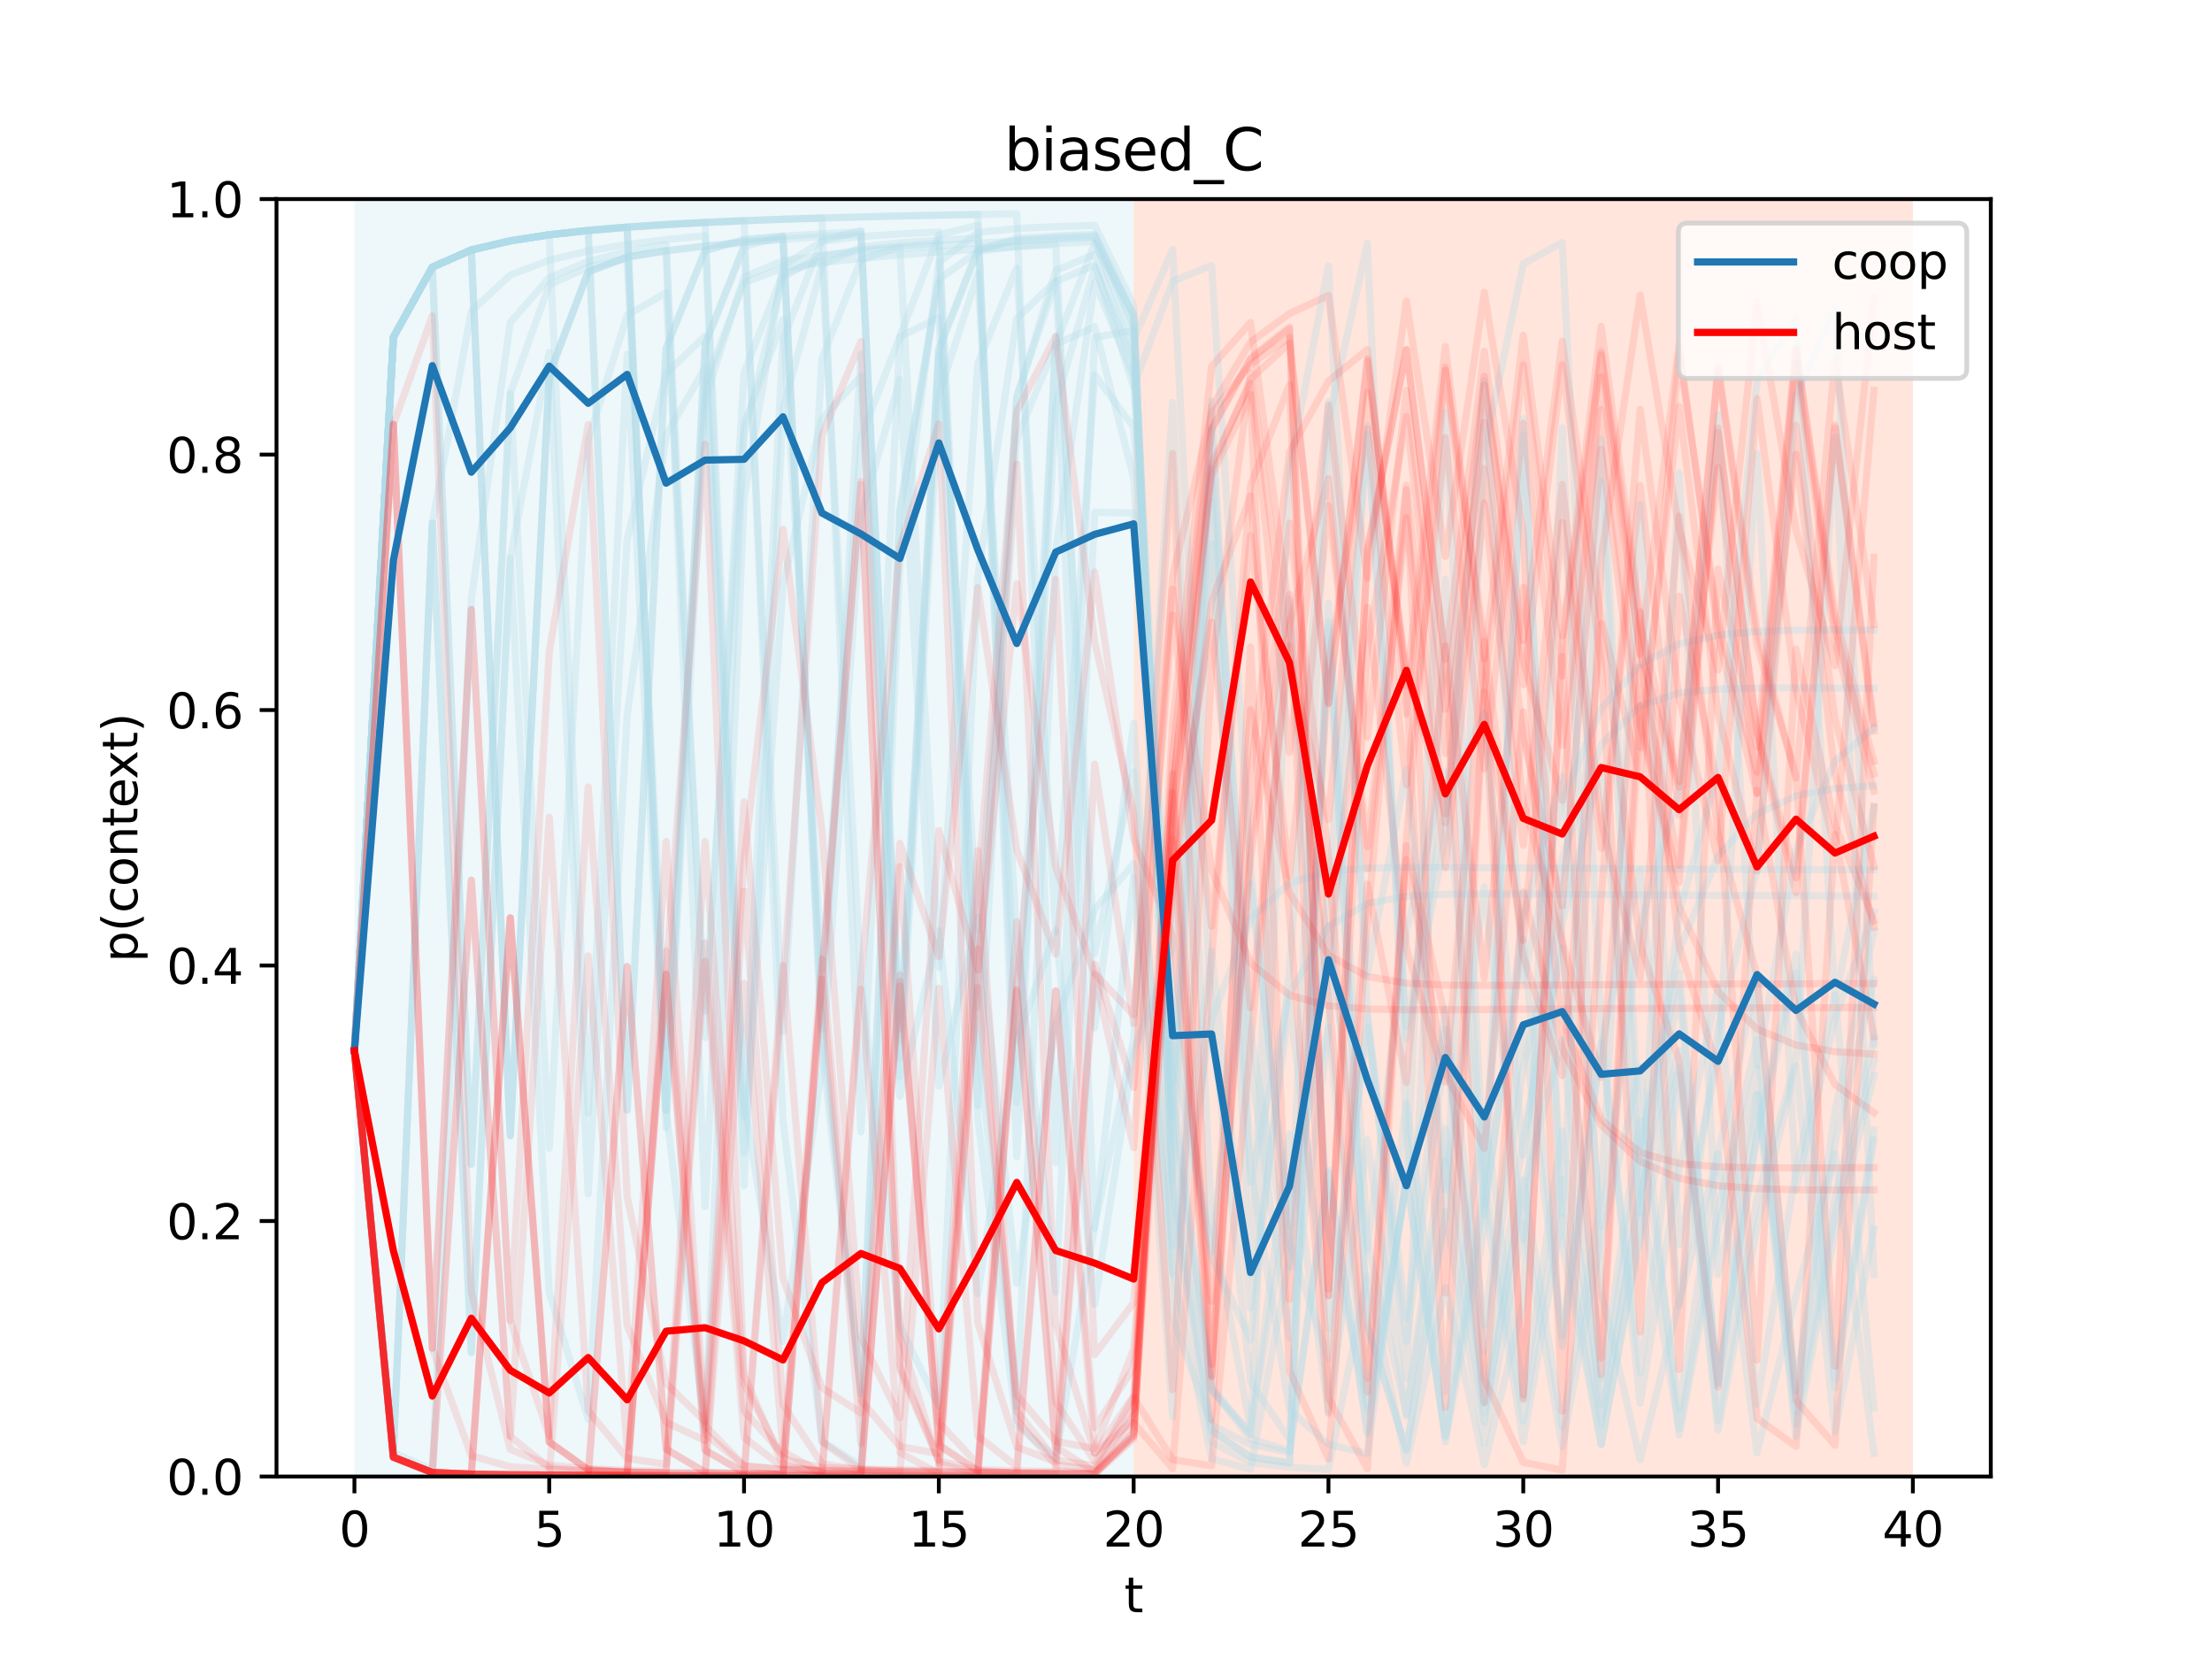 <?xml version="1.0" encoding="utf-8" standalone="no"?>
<!DOCTYPE svg PUBLIC "-//W3C//DTD SVG 1.1//EN"
  "http://www.w3.org/Graphics/SVG/1.1/DTD/svg11.dtd">
<svg xmlns:xlink="http://www.w3.org/1999/xlink" width="460.8pt" height="345.6pt" viewBox="0 0 460.8 345.6" xmlns="http://www.w3.org/2000/svg" version="1.1">
 <defs>
  <style type="text/css">*{stroke-linejoin: round; stroke-linecap: butt}</style>
 </defs>
 <g id="figure_1">
  <g id="patch_1">
   <path d="M 0 345.6 
L 460.8 345.6 
L 460.8 0 
L 0 0 
z
" style="fill: #ffffff"/>
  </g>
  <g id="axes_1">
   <g id="patch_2">
    <path d="M 57.6 307.584 
L 414.72 307.584 
L 414.72 41.472 
L 57.6 41.472 
z
" style="fill: #ffffff"/>
   </g>
   <g id="patch_3">
    <path d="M 73.833 307.584 
L 73.833 41.472 
L 236.16 41.472 
L 236.16 307.584 
z
" clip-path="url(#pb398715527)" style="fill: #add8e6; opacity: 0.2"/>
   </g>
   <g id="patch_4">
    <path d="M 236.16 307.584 
L 236.16 41.472 
L 398.487 41.472 
L 398.487 307.584 
z
" clip-path="url(#pb398715527)" style="fill: #ff7f50; opacity: 0.2"/>
   </g>
   <g id="matplotlib.axis_1">
    <g id="xtick_1">
     <g id="line2d_1">
      <defs>
       <path id="m9d83a5212a" d="M 0 0 
L 0 3.5 
" style="stroke: #000000; stroke-width: 0.8"/>
      </defs>
      <g>
       <use xlink:href="#m9d83a5212a" x="73.833" y="307.584" style="stroke: #000000; stroke-width: 0.8"/>
      </g>
     </g>
     <g id="text_1">
      <!-- 0 -->
      <g transform="translate(70.651 322.182) scale(0.1 -0.1)">
       <defs>
        <path id="DejaVuSans-30" d="M 2034 4250 
Q 1547 4250 1301 3770 
Q 1056 3291 1056 2328 
Q 1056 1369 1301 889 
Q 1547 409 2034 409 
Q 2525 409 2770 889 
Q 3016 1369 3016 2328 
Q 3016 3291 2770 3770 
Q 2525 4250 2034 4250 
z
M 2034 4750 
Q 2819 4750 3233 4129 
Q 3647 3509 3647 2328 
Q 3647 1150 3233 529 
Q 2819 -91 2034 -91 
Q 1250 -91 836 529 
Q 422 1150 422 2328 
Q 422 3509 836 4129 
Q 1250 4750 2034 4750 
z
" transform="scale(0.016)"/>
       </defs>
       <use xlink:href="#DejaVuSans-30"/>
      </g>
     </g>
    </g>
    <g id="xtick_2">
     <g id="line2d_2">
      <g>
       <use xlink:href="#m9d83a5212a" x="114.415" y="307.584" style="stroke: #000000; stroke-width: 0.8"/>
      </g>
     </g>
     <g id="text_2">
      <!-- 5 -->
      <g transform="translate(111.233 322.182) scale(0.1 -0.1)">
       <defs>
        <path id="DejaVuSans-35" d="M 691 4666 
L 3169 4666 
L 3169 4134 
L 1269 4134 
L 1269 2991 
Q 1406 3038 1543 3061 
Q 1681 3084 1819 3084 
Q 2600 3084 3056 2656 
Q 3513 2228 3513 1497 
Q 3513 744 3044 326 
Q 2575 -91 1722 -91 
Q 1428 -91 1123 -41 
Q 819 9 494 109 
L 494 744 
Q 775 591 1075 516 
Q 1375 441 1709 441 
Q 2250 441 2565 725 
Q 2881 1009 2881 1497 
Q 2881 1984 2565 2268 
Q 2250 2553 1709 2553 
Q 1456 2553 1204 2497 
Q 953 2441 691 2322 
L 691 4666 
z
" transform="scale(0.016)"/>
       </defs>
       <use xlink:href="#DejaVuSans-35"/>
      </g>
     </g>
    </g>
    <g id="xtick_3">
     <g id="line2d_3">
      <g>
       <use xlink:href="#m9d83a5212a" x="154.996" y="307.584" style="stroke: #000000; stroke-width: 0.8"/>
      </g>
     </g>
     <g id="text_3">
      <!-- 10 -->
      <g transform="translate(148.634 322.182) scale(0.1 -0.1)">
       <defs>
        <path id="DejaVuSans-31" d="M 794 531 
L 1825 531 
L 1825 4091 
L 703 3866 
L 703 4441 
L 1819 4666 
L 2450 4666 
L 2450 531 
L 3481 531 
L 3481 0 
L 794 0 
L 794 531 
z
" transform="scale(0.016)"/>
       </defs>
       <use xlink:href="#DejaVuSans-31"/>
       <use xlink:href="#DejaVuSans-30" x="63.623"/>
      </g>
     </g>
    </g>
    <g id="xtick_4">
     <g id="line2d_4">
      <g>
       <use xlink:href="#m9d83a5212a" x="195.578" y="307.584" style="stroke: #000000; stroke-width: 0.8"/>
      </g>
     </g>
     <g id="text_4">
      <!-- 15 -->
      <g transform="translate(189.216 322.182) scale(0.1 -0.1)">
       <use xlink:href="#DejaVuSans-31"/>
       <use xlink:href="#DejaVuSans-35" x="63.623"/>
      </g>
     </g>
    </g>
    <g id="xtick_5">
     <g id="line2d_5">
      <g>
       <use xlink:href="#m9d83a5212a" x="236.16" y="307.584" style="stroke: #000000; stroke-width: 0.8"/>
      </g>
     </g>
     <g id="text_5">
      <!-- 20 -->
      <g transform="translate(229.798 322.182) scale(0.1 -0.1)">
       <defs>
        <path id="DejaVuSans-32" d="M 1228 531 
L 3431 531 
L 3431 0 
L 469 0 
L 469 531 
Q 828 903 1448 1529 
Q 2069 2156 2228 2338 
Q 2531 2678 2651 2914 
Q 2772 3150 2772 3378 
Q 2772 3750 2511 3984 
Q 2250 4219 1831 4219 
Q 1534 4219 1204 4116 
Q 875 4013 500 3803 
L 500 4441 
Q 881 4594 1212 4672 
Q 1544 4750 1819 4750 
Q 2544 4750 2975 4387 
Q 3406 4025 3406 3419 
Q 3406 3131 3298 2873 
Q 3191 2616 2906 2266 
Q 2828 2175 2409 1742 
Q 1991 1309 1228 531 
z
" transform="scale(0.016)"/>
       </defs>
       <use xlink:href="#DejaVuSans-32"/>
       <use xlink:href="#DejaVuSans-30" x="63.623"/>
      </g>
     </g>
    </g>
    <g id="xtick_6">
     <g id="line2d_6">
      <g>
       <use xlink:href="#m9d83a5212a" x="276.742" y="307.584" style="stroke: #000000; stroke-width: 0.8"/>
      </g>
     </g>
     <g id="text_6">
      <!-- 25 -->
      <g transform="translate(270.379 322.182) scale(0.1 -0.1)">
       <use xlink:href="#DejaVuSans-32"/>
       <use xlink:href="#DejaVuSans-35" x="63.623"/>
      </g>
     </g>
    </g>
    <g id="xtick_7">
     <g id="line2d_7">
      <g>
       <use xlink:href="#m9d83a5212a" x="317.324" y="307.584" style="stroke: #000000; stroke-width: 0.8"/>
      </g>
     </g>
     <g id="text_7">
      <!-- 30 -->
      <g transform="translate(310.961 322.182) scale(0.1 -0.1)">
       <defs>
        <path id="DejaVuSans-33" d="M 2597 2516 
Q 3050 2419 3304 2112 
Q 3559 1806 3559 1356 
Q 3559 666 3084 287 
Q 2609 -91 1734 -91 
Q 1441 -91 1130 -33 
Q 819 25 488 141 
L 488 750 
Q 750 597 1062 519 
Q 1375 441 1716 441 
Q 2309 441 2620 675 
Q 2931 909 2931 1356 
Q 2931 1769 2642 2001 
Q 2353 2234 1838 2234 
L 1294 2234 
L 1294 2753 
L 1863 2753 
Q 2328 2753 2575 2939 
Q 2822 3125 2822 3475 
Q 2822 3834 2567 4026 
Q 2313 4219 1838 4219 
Q 1578 4219 1281 4162 
Q 984 4106 628 3988 
L 628 4550 
Q 988 4650 1302 4700 
Q 1616 4750 1894 4750 
Q 2613 4750 3031 4423 
Q 3450 4097 3450 3541 
Q 3450 3153 3228 2886 
Q 3006 2619 2597 2516 
z
" transform="scale(0.016)"/>
       </defs>
       <use xlink:href="#DejaVuSans-33"/>
       <use xlink:href="#DejaVuSans-30" x="63.623"/>
      </g>
     </g>
    </g>
    <g id="xtick_8">
     <g id="line2d_8">
      <g>
       <use xlink:href="#m9d83a5212a" x="357.905" y="307.584" style="stroke: #000000; stroke-width: 0.8"/>
      </g>
     </g>
     <g id="text_8">
      <!-- 35 -->
      <g transform="translate(351.543 322.182) scale(0.1 -0.1)">
       <use xlink:href="#DejaVuSans-33"/>
       <use xlink:href="#DejaVuSans-35" x="63.623"/>
      </g>
     </g>
    </g>
    <g id="xtick_9">
     <g id="line2d_9">
      <g>
       <use xlink:href="#m9d83a5212a" x="398.487" y="307.584" style="stroke: #000000; stroke-width: 0.8"/>
      </g>
     </g>
     <g id="text_9">
      <!-- 40 -->
      <g transform="translate(392.125 322.182) scale(0.1 -0.1)">
       <defs>
        <path id="DejaVuSans-34" d="M 2419 4116 
L 825 1625 
L 2419 1625 
L 2419 4116 
z
M 2253 4666 
L 3047 4666 
L 3047 1625 
L 3713 1625 
L 3713 1100 
L 3047 1100 
L 3047 0 
L 2419 0 
L 2419 1100 
L 313 1100 
L 313 1709 
L 2253 4666 
z
" transform="scale(0.016)"/>
       </defs>
       <use xlink:href="#DejaVuSans-34"/>
       <use xlink:href="#DejaVuSans-30" x="63.623"/>
      </g>
     </g>
    </g>
    <g id="text_10">
     <!-- t -->
     <g transform="translate(234.2 335.861) scale(0.1 -0.1)">
      <defs>
       <path id="DejaVuSans-74" d="M 1172 4494 
L 1172 3500 
L 2356 3500 
L 2356 3053 
L 1172 3053 
L 1172 1153 
Q 1172 725 1289 603 
Q 1406 481 1766 481 
L 2356 481 
L 2356 0 
L 1766 0 
Q 1100 0 847 248 
Q 594 497 594 1153 
L 594 3053 
L 172 3053 
L 172 3500 
L 594 3500 
L 594 4494 
L 1172 4494 
z
" transform="scale(0.016)"/>
      </defs>
      <use xlink:href="#DejaVuSans-74"/>
     </g>
    </g>
   </g>
   <g id="matplotlib.axis_2">
    <g id="ytick_1">
     <g id="line2d_10">
      <defs>
       <path id="mfac5562d29" d="M 0 0 
L -3.5 0 
" style="stroke: #000000; stroke-width: 0.8"/>
      </defs>
      <g>
       <use xlink:href="#mfac5562d29" x="57.6" y="307.584" style="stroke: #000000; stroke-width: 0.8"/>
      </g>
     </g>
     <g id="text_11">
      <!-- 0.0 -->
      <g transform="translate(34.697 311.383) scale(0.1 -0.1)">
       <defs>
        <path id="DejaVuSans-2e" d="M 684 794 
L 1344 794 
L 1344 0 
L 684 0 
L 684 794 
z
" transform="scale(0.016)"/>
       </defs>
       <use xlink:href="#DejaVuSans-30"/>
       <use xlink:href="#DejaVuSans-2e" x="63.623"/>
       <use xlink:href="#DejaVuSans-30" x="95.41"/>
      </g>
     </g>
    </g>
    <g id="ytick_2">
     <g id="line2d_11">
      <g>
       <use xlink:href="#mfac5562d29" x="57.6" y="254.362" style="stroke: #000000; stroke-width: 0.8"/>
      </g>
     </g>
     <g id="text_12">
      <!-- 0.2 -->
      <g transform="translate(34.697 258.161) scale(0.1 -0.1)">
       <use xlink:href="#DejaVuSans-30"/>
       <use xlink:href="#DejaVuSans-2e" x="63.623"/>
       <use xlink:href="#DejaVuSans-32" x="95.41"/>
      </g>
     </g>
    </g>
    <g id="ytick_3">
     <g id="line2d_12">
      <g>
       <use xlink:href="#mfac5562d29" x="57.6" y="201.139" style="stroke: #000000; stroke-width: 0.8"/>
      </g>
     </g>
     <g id="text_13">
      <!-- 0.4 -->
      <g transform="translate(34.697 204.938) scale(0.1 -0.1)">
       <use xlink:href="#DejaVuSans-30"/>
       <use xlink:href="#DejaVuSans-2e" x="63.623"/>
       <use xlink:href="#DejaVuSans-34" x="95.41"/>
      </g>
     </g>
    </g>
    <g id="ytick_4">
     <g id="line2d_13">
      <g>
       <use xlink:href="#mfac5562d29" x="57.6" y="147.917" style="stroke: #000000; stroke-width: 0.8"/>
      </g>
     </g>
     <g id="text_14">
      <!-- 0.6 -->
      <g transform="translate(34.697 151.716) scale(0.1 -0.1)">
       <defs>
        <path id="DejaVuSans-36" d="M 2113 2584 
Q 1688 2584 1439 2293 
Q 1191 2003 1191 1497 
Q 1191 994 1439 701 
Q 1688 409 2113 409 
Q 2538 409 2786 701 
Q 3034 994 3034 1497 
Q 3034 2003 2786 2293 
Q 2538 2584 2113 2584 
z
M 3366 4563 
L 3366 3988 
Q 3128 4100 2886 4159 
Q 2644 4219 2406 4219 
Q 1781 4219 1451 3797 
Q 1122 3375 1075 2522 
Q 1259 2794 1537 2939 
Q 1816 3084 2150 3084 
Q 2853 3084 3261 2657 
Q 3669 2231 3669 1497 
Q 3669 778 3244 343 
Q 2819 -91 2113 -91 
Q 1303 -91 875 529 
Q 447 1150 447 2328 
Q 447 3434 972 4092 
Q 1497 4750 2381 4750 
Q 2619 4750 2861 4703 
Q 3103 4656 3366 4563 
z
" transform="scale(0.016)"/>
       </defs>
       <use xlink:href="#DejaVuSans-30"/>
       <use xlink:href="#DejaVuSans-2e" x="63.623"/>
       <use xlink:href="#DejaVuSans-36" x="95.41"/>
      </g>
     </g>
    </g>
    <g id="ytick_5">
     <g id="line2d_14">
      <g>
       <use xlink:href="#mfac5562d29" x="57.6" y="94.694" style="stroke: #000000; stroke-width: 0.8"/>
      </g>
     </g>
     <g id="text_15">
      <!-- 0.8 -->
      <g transform="translate(34.697 98.494) scale(0.1 -0.1)">
       <defs>
        <path id="DejaVuSans-38" d="M 2034 2216 
Q 1584 2216 1326 1975 
Q 1069 1734 1069 1313 
Q 1069 891 1326 650 
Q 1584 409 2034 409 
Q 2484 409 2743 651 
Q 3003 894 3003 1313 
Q 3003 1734 2745 1975 
Q 2488 2216 2034 2216 
z
M 1403 2484 
Q 997 2584 770 2862 
Q 544 3141 544 3541 
Q 544 4100 942 4425 
Q 1341 4750 2034 4750 
Q 2731 4750 3128 4425 
Q 3525 4100 3525 3541 
Q 3525 3141 3298 2862 
Q 3072 2584 2669 2484 
Q 3125 2378 3379 2068 
Q 3634 1759 3634 1313 
Q 3634 634 3220 271 
Q 2806 -91 2034 -91 
Q 1263 -91 848 271 
Q 434 634 434 1313 
Q 434 1759 690 2068 
Q 947 2378 1403 2484 
z
M 1172 3481 
Q 1172 3119 1398 2916 
Q 1625 2713 2034 2713 
Q 2441 2713 2670 2916 
Q 2900 3119 2900 3481 
Q 2900 3844 2670 4047 
Q 2441 4250 2034 4250 
Q 1625 4250 1398 4047 
Q 1172 3844 1172 3481 
z
" transform="scale(0.016)"/>
       </defs>
       <use xlink:href="#DejaVuSans-30"/>
       <use xlink:href="#DejaVuSans-2e" x="63.623"/>
       <use xlink:href="#DejaVuSans-38" x="95.41"/>
      </g>
     </g>
    </g>
    <g id="ytick_6">
     <g id="line2d_15">
      <g>
       <use xlink:href="#mfac5562d29" x="57.6" y="41.472" style="stroke: #000000; stroke-width: 0.8"/>
      </g>
     </g>
     <g id="text_16">
      <!-- 1.0 -->
      <g transform="translate(34.697 45.271) scale(0.1 -0.1)">
       <use xlink:href="#DejaVuSans-31"/>
       <use xlink:href="#DejaVuSans-2e" x="63.623"/>
       <use xlink:href="#DejaVuSans-30" x="95.41"/>
      </g>
     </g>
    </g>
    <g id="text_17">
     <!-- p(context) -->
     <g transform="translate(28.617 200.45) rotate(-90) scale(0.1 -0.1)">
      <defs>
       <path id="DejaVuSans-70" d="M 1159 525 
L 1159 -1331 
L 581 -1331 
L 581 3500 
L 1159 3500 
L 1159 2969 
Q 1341 3281 1617 3432 
Q 1894 3584 2278 3584 
Q 2916 3584 3314 3078 
Q 3713 2572 3713 1747 
Q 3713 922 3314 415 
Q 2916 -91 2278 -91 
Q 1894 -91 1617 61 
Q 1341 213 1159 525 
z
M 3116 1747 
Q 3116 2381 2855 2742 
Q 2594 3103 2138 3103 
Q 1681 3103 1420 2742 
Q 1159 2381 1159 1747 
Q 1159 1113 1420 752 
Q 1681 391 2138 391 
Q 2594 391 2855 752 
Q 3116 1113 3116 1747 
z
" transform="scale(0.016)"/>
       <path id="DejaVuSans-28" d="M 1984 4856 
Q 1566 4138 1362 3434 
Q 1159 2731 1159 2009 
Q 1159 1288 1364 580 
Q 1569 -128 1984 -844 
L 1484 -844 
Q 1016 -109 783 600 
Q 550 1309 550 2009 
Q 550 2706 781 3412 
Q 1013 4119 1484 4856 
L 1984 4856 
z
" transform="scale(0.016)"/>
       <path id="DejaVuSans-63" d="M 3122 3366 
L 3122 2828 
Q 2878 2963 2633 3030 
Q 2388 3097 2138 3097 
Q 1578 3097 1268 2742 
Q 959 2388 959 1747 
Q 959 1106 1268 751 
Q 1578 397 2138 397 
Q 2388 397 2633 464 
Q 2878 531 3122 666 
L 3122 134 
Q 2881 22 2623 -34 
Q 2366 -91 2075 -91 
Q 1284 -91 818 406 
Q 353 903 353 1747 
Q 353 2603 823 3093 
Q 1294 3584 2113 3584 
Q 2378 3584 2631 3529 
Q 2884 3475 3122 3366 
z
" transform="scale(0.016)"/>
       <path id="DejaVuSans-6f" d="M 1959 3097 
Q 1497 3097 1228 2736 
Q 959 2375 959 1747 
Q 959 1119 1226 758 
Q 1494 397 1959 397 
Q 2419 397 2687 759 
Q 2956 1122 2956 1747 
Q 2956 2369 2687 2733 
Q 2419 3097 1959 3097 
z
M 1959 3584 
Q 2709 3584 3137 3096 
Q 3566 2609 3566 1747 
Q 3566 888 3137 398 
Q 2709 -91 1959 -91 
Q 1206 -91 779 398 
Q 353 888 353 1747 
Q 353 2609 779 3096 
Q 1206 3584 1959 3584 
z
" transform="scale(0.016)"/>
       <path id="DejaVuSans-6e" d="M 3513 2113 
L 3513 0 
L 2938 0 
L 2938 2094 
Q 2938 2591 2744 2837 
Q 2550 3084 2163 3084 
Q 1697 3084 1428 2787 
Q 1159 2491 1159 1978 
L 1159 0 
L 581 0 
L 581 3500 
L 1159 3500 
L 1159 2956 
Q 1366 3272 1645 3428 
Q 1925 3584 2291 3584 
Q 2894 3584 3203 3211 
Q 3513 2838 3513 2113 
z
" transform="scale(0.016)"/>
       <path id="DejaVuSans-65" d="M 3597 1894 
L 3597 1613 
L 953 1613 
Q 991 1019 1311 708 
Q 1631 397 2203 397 
Q 2534 397 2845 478 
Q 3156 559 3463 722 
L 3463 178 
Q 3153 47 2828 -22 
Q 2503 -91 2169 -91 
Q 1331 -91 842 396 
Q 353 884 353 1716 
Q 353 2575 817 3079 
Q 1281 3584 2069 3584 
Q 2775 3584 3186 3129 
Q 3597 2675 3597 1894 
z
M 3022 2063 
Q 3016 2534 2758 2815 
Q 2500 3097 2075 3097 
Q 1594 3097 1305 2825 
Q 1016 2553 972 2059 
L 3022 2063 
z
" transform="scale(0.016)"/>
       <path id="DejaVuSans-78" d="M 3513 3500 
L 2247 1797 
L 3578 0 
L 2900 0 
L 1881 1375 
L 863 0 
L 184 0 
L 1544 1831 
L 300 3500 
L 978 3500 
L 1906 2253 
L 2834 3500 
L 3513 3500 
z
" transform="scale(0.016)"/>
       <path id="DejaVuSans-29" d="M 513 4856 
L 1013 4856 
Q 1481 4119 1714 3412 
Q 1947 2706 1947 2009 
Q 1947 1309 1714 600 
Q 1481 -109 1013 -844 
L 513 -844 
Q 928 -128 1133 580 
Q 1338 1288 1338 2009 
Q 1338 2731 1133 3434 
Q 928 4138 513 4856 
z
" transform="scale(0.016)"/>
      </defs>
      <use xlink:href="#DejaVuSans-70"/>
      <use xlink:href="#DejaVuSans-28" x="63.477"/>
      <use xlink:href="#DejaVuSans-63" x="102.49"/>
      <use xlink:href="#DejaVuSans-6f" x="157.471"/>
      <use xlink:href="#DejaVuSans-6e" x="218.652"/>
      <use xlink:href="#DejaVuSans-74" x="282.031"/>
      <use xlink:href="#DejaVuSans-65" x="321.24"/>
      <use xlink:href="#DejaVuSans-78" x="381.014"/>
      <use xlink:href="#DejaVuSans-74" x="440.193"/>
      <use xlink:href="#DejaVuSans-29" x="479.402"/>
     </g>
    </g>
   </g>
   <g id="line2d_16">
    <path d="M 73.833 218.88 
L 81.949 302.614 
L 90.065 108.935 
L 98.182 281.77 
L 106.298 116.324 
L 114.415 269.27 
L 122.531 295.631 
L 130.647 149.051 
L 138.764 90.616 
L 146.88 76.647 
L 154.996 240.129 
L 163.113 121.658 
L 171.229 87.229 
L 179.345 78.368 
L 187.462 228.366 
L 195.578 193.876 
L 203.695 269.515 
L 211.811 216.979 
L 219.927 193.751 
L 228.044 271.677 
L 236.16 219.021 
L 244.276 197.485 
L 252.393 113.263 
L 260.509 246.232 
L 268.625 207.035 
L 276.742 192.96 
L 284.858 188.212 
L 292.975 186.715 
L 301.091 186.302 
L 309.207 186.232 
L 317.324 186.263 
L 325.44 186.318 
L 333.556 186.375 
L 341.673 186.429 
L 349.789 186.477 
L 357.905 186.522 
L 366.022 186.561 
L 374.138 186.598 
L 382.255 186.63 
L 390.371 186.66 
" clip-path="url(#pb398715527)" style="fill: none; stroke: #add8e6; stroke-opacity: 0.3; stroke-width: 1.5; stroke-linecap: square"/>
   </g>
   <g id="line2d_17">
    <path d="M 73.833 218.88 
L 81.949 302.614 
L 90.065 108.935 
L 98.182 64.853 
L 106.298 57.289 
L 114.415 54.205 
L 122.531 52.285 
L 130.647 50.927 
L 138.764 49.909 
L 146.88 49.113 
L 154.996 246.941 
L 163.113 85.217 
L 171.229 55.17 
L 179.345 51.456 
L 187.462 50.571 
L 195.578 50.027 
L 203.695 49.572 
L 211.811 229.682 
L 219.927 84.391 
L 228.044 55.683 
L 236.16 75.104 
L 244.276 230.354 
L 252.393 288.94 
L 260.509 298.831 
L 268.625 236.27 
L 276.742 293.921 
L 284.858 237.417 
L 292.975 295.072 
L 301.091 241.874 
L 309.207 296.347 
L 317.324 245.822 
L 325.44 297.368 
L 333.556 249.147 
L 341.673 105.072 
L 349.789 259.339 
L 357.905 220.697 
L 366.022 94.508 
L 374.138 247.84 
L 382.255 212.213 
L 390.371 189.942 
" clip-path="url(#pb398715527)" style="fill: none; stroke: #add8e6; stroke-opacity: 0.3; stroke-width: 1.5; stroke-linecap: square"/>
   </g>
   <g id="line2d_18">
    <path d="M 73.833 218.88 
L 81.949 70.232 
L 90.065 55.651 
L 98.182 52.074 
L 106.298 50.171 
L 114.415 48.912 
L 122.531 48.006 
L 130.647 47.32 
L 138.764 231.316 
L 146.88 297.796 
L 154.996 103.871 
L 163.113 55.376 
L 171.229 50.232 
L 179.345 49.278 
L 187.462 48.746 
L 195.578 48.308 
L 203.695 216.639 
L 211.811 292.989 
L 219.927 114.695 
L 228.044 58.814 
L 236.16 78.345 
L 244.276 225.636 
L 252.393 89.425 
L 260.509 221.902 
L 268.625 278.694 
L 276.742 214.436 
L 284.858 88.673 
L 292.975 216.337 
L 301.091 174.414 
L 309.207 79.298 
L 317.324 204.326 
L 325.44 166.753 
L 333.556 147.626 
L 341.673 138.408 
L 349.789 134.156 
L 357.905 132.292 
L 366.022 131.535 
L 374.138 131.272 
L 382.255 131.219 
L 390.371 131.252 
" clip-path="url(#pb398715527)" style="fill: none; stroke: #add8e6; stroke-opacity: 0.3; stroke-width: 1.5; stroke-linecap: square"/>
   </g>
   <g id="line2d_19">
    <path d="M 73.833 218.88 
L 81.949 70.232 
L 90.065 55.651 
L 98.182 52.074 
L 106.298 50.171 
L 114.415 48.912 
L 122.531 48.006 
L 130.647 47.32 
L 138.764 46.78 
L 146.88 46.344 
L 154.996 232.562 
L 163.113 70.692 
L 171.229 50.097 
L 179.345 48.085 
L 187.462 214.475 
L 195.578 72.523 
L 203.695 51.974 
L 211.811 49.688 
L 219.927 49.16 
L 228.044 48.82 
L 236.16 65.632 
L 244.276 245.925 
L 252.393 83.489 
L 260.509 243.222 
L 268.625 293.685 
L 276.742 300.891 
L 284.858 302.796 
L 292.975 244.753 
L 301.091 299.036 
L 309.207 246.513 
L 317.324 90.517 
L 325.44 252.868 
L 333.556 100.351 
L 341.673 249.07 
L 349.789 206.374 
L 357.905 287.914 
L 366.022 235.7 
L 374.138 198.764 
L 382.255 287.3 
L 390.371 235.411 
" clip-path="url(#pb398715527)" style="fill: none; stroke: #add8e6; stroke-opacity: 0.3; stroke-width: 1.5; stroke-linecap: square"/>
   </g>
   <g id="line2d_20">
    <path d="M 73.833 218.88 
L 81.949 70.232 
L 90.065 55.651 
L 98.182 52.074 
L 106.298 236.566 
L 114.415 78.033 
L 122.531 56.621 
L 130.647 53.55 
L 138.764 52.236 
L 146.88 51.269 
L 154.996 50.485 
L 163.113 49.833 
L 171.229 49.28 
L 179.345 48.806 
L 187.462 220.518 
L 195.578 73.929 
L 203.695 230.3 
L 211.811 82.953 
L 219.927 56.347 
L 228.044 53.008 
L 236.16 74.687 
L 244.276 235.312 
L 252.393 289.598 
L 260.509 298.719 
L 268.625 124.887 
L 276.742 256.229 
L 284.858 292.591 
L 292.975 229.795 
L 301.091 289.944 
L 309.207 231.641 
L 317.324 291.258 
L 325.44 235.555 
L 333.556 292.637 
L 341.673 239.116 
L 349.789 202.589 
L 357.905 288.438 
L 366.022 236.618 
L 374.138 202.707 
L 382.255 289.13 
L 390.371 237.464 
" clip-path="url(#pb398715527)" style="fill: none; stroke: #add8e6; stroke-opacity: 0.3; stroke-width: 1.5; stroke-linecap: square"/>
   </g>
   <g id="line2d_21">
    <path d="M 73.833 218.88 
L 81.949 70.232 
L 90.065 55.651 
L 98.182 242.545 
L 106.298 81.931 
L 114.415 239.225 
L 122.531 91.726 
L 130.647 65.647 
L 138.764 61.011 
L 146.88 210.72 
L 154.996 88.38 
L 163.113 66.593 
L 171.229 201.902 
L 179.345 91.118 
L 187.462 70.116 
L 195.578 66.186 
L 203.695 193.655 
L 211.811 91.379 
L 219.927 71.736 
L 228.044 68.061 
L 236.16 99.559 
L 244.276 218.207 
L 252.393 260.817 
L 260.509 184.173 
L 268.625 255.339 
L 276.742 185.174 
L 284.858 90.513 
L 292.975 213.921 
L 301.091 166.859 
L 309.207 148.526 
L 317.324 240.681 
L 325.44 178.77 
L 333.556 155.14 
L 341.673 147.027 
L 349.789 144.369 
L 357.905 143.551 
L 366.022 143.331 
L 374.138 143.3 
L 382.255 143.323 
L 390.371 143.359 
" clip-path="url(#pb398715527)" style="fill: none; stroke: #add8e6; stroke-opacity: 0.3; stroke-width: 1.5; stroke-linecap: square"/>
   </g>
   <g id="line2d_22">
    <path d="M 73.833 218.88 
L 81.949 302.614 
L 90.065 108.935 
L 98.182 281.77 
L 106.298 116.324 
L 114.415 73.343 
L 122.531 248.721 
L 130.647 112.417 
L 138.764 77.826 
L 146.88 69.991 
L 154.996 229.355 
L 163.113 279.445 
L 171.229 222.394 
L 179.345 107.475 
L 187.462 79.014 
L 195.578 226.228 
L 203.695 191.065 
L 211.811 267.314 
L 219.927 213.394 
L 228.044 189.411 
L 236.16 179.934 
L 244.276 265.301 
L 252.393 212.199 
L 260.509 191.323 
L 268.625 183.973 
L 276.742 181.551 
L 284.858 180.833 
L 292.975 180.675 
L 301.091 180.687 
L 309.207 180.745 
L 317.324 180.811 
L 325.44 180.873 
L 333.556 180.93 
L 341.673 180.981 
L 349.789 181.027 
L 357.905 181.069 
L 366.022 181.106 
L 374.138 181.14 
L 382.255 181.172 
L 390.371 181.2 
" clip-path="url(#pb398715527)" style="fill: none; stroke: #add8e6; stroke-opacity: 0.3; stroke-width: 1.5; stroke-linecap: square"/>
   </g>
   <g id="line2d_23">
    <path d="M 73.833 218.88 
L 81.949 70.232 
L 90.065 55.651 
L 98.182 52.074 
L 106.298 236.566 
L 114.415 78.033 
L 122.531 56.621 
L 130.647 53.55 
L 138.764 52.236 
L 146.88 216.09 
L 154.996 77.619 
L 163.113 56.972 
L 171.229 54.204 
L 179.345 204.045 
L 187.462 276.247 
L 195.578 292.919 
L 203.695 120.151 
L 211.811 66.37 
L 219.927 58.509 
L 228.044 198.675 
L 236.16 160.765 
L 244.276 259.497 
L 252.393 198.158 
L 260.509 272.498 
L 268.625 208.589 
L 276.742 276.773 
L 284.858 214.058 
L 292.975 279.473 
L 301.091 218.375 
L 309.207 281.614 
L 317.324 222.112 
L 325.44 189.938 
L 333.556 91.501 
L 341.673 238.592 
L 349.789 197.909 
L 357.905 178.292 
L 366.022 169.538 
L 374.138 165.786 
L 382.255 164.252 
L 390.371 163.671 
" clip-path="url(#pb398715527)" style="fill: none; stroke: #add8e6; stroke-opacity: 0.3; stroke-width: 1.5; stroke-linecap: square"/>
   </g>
   <g id="line2d_24">
    <path d="M 73.833 218.88 
L 81.949 70.232 
L 90.065 55.651 
L 98.182 52.074 
L 106.298 236.566 
L 114.415 78.033 
L 122.531 56.621 
L 130.647 53.55 
L 138.764 52.236 
L 146.88 51.269 
L 154.996 50.485 
L 163.113 49.833 
L 171.229 218.172 
L 179.345 290.346 
L 187.462 106.593 
L 195.578 58.883 
L 203.695 209.824 
L 211.811 82.473 
L 219.927 58.651 
L 228.044 55.222 
L 236.16 80.499 
L 244.276 58.609 
L 252.393 55.283 
L 260.509 181.099 
L 268.625 258.918 
L 276.742 283.06 
L 284.858 211.668 
L 292.975 274.504 
L 301.091 210.035 
L 309.207 276.002 
L 317.324 213.766 
L 325.44 278.384 
L 333.556 217.736 
L 341.673 181.159 
L 349.789 272.035 
L 357.905 214.243 
L 366.022 181.078 
L 374.138 82.52 
L 382.255 64.181 
L 390.371 217.542 
" clip-path="url(#pb398715527)" style="fill: none; stroke: #add8e6; stroke-opacity: 0.3; stroke-width: 1.5; stroke-linecap: square"/>
   </g>
   <g id="line2d_25">
    <path d="M 73.833 218.88 
L 81.949 70.232 
L 90.065 55.651 
L 98.182 52.074 
L 106.298 50.171 
L 114.415 48.912 
L 122.531 48.006 
L 130.647 47.32 
L 138.764 46.78 
L 146.88 46.344 
L 154.996 45.983 
L 163.113 45.679 
L 171.229 45.419 
L 179.345 45.194 
L 187.462 44.998 
L 195.578 44.824 
L 203.695 44.67 
L 211.811 240.954 
L 219.927 70.174 
L 228.044 255.821 
L 236.16 182.798 
L 244.276 295.202 
L 252.393 104.42 
L 260.509 265.577 
L 268.625 97.551 
L 276.742 55.414 
L 284.858 211.404 
L 292.975 287.177 
L 301.091 120.648 
L 309.207 251.336 
L 317.324 195.616 
L 325.44 280.402 
L 333.556 217.234 
L 341.673 285.931 
L 349.789 223.841 
L 357.905 288.087 
L 366.022 228.031 
L 374.138 289.605 
L 382.255 231.511 
L 390.371 193.996 
" clip-path="url(#pb398715527)" style="fill: none; stroke: #add8e6; stroke-opacity: 0.3; stroke-width: 1.5; stroke-linecap: square"/>
   </g>
   <g id="line2d_26">
    <path d="M 73.833 218.88 
L 81.949 70.232 
L 90.065 55.651 
L 98.182 52.074 
L 106.298 50.171 
L 114.415 48.912 
L 122.531 48.006 
L 130.647 47.32 
L 138.764 46.78 
L 146.88 46.344 
L 154.996 45.983 
L 163.113 233.532 
L 171.229 300.184 
L 179.345 305.347 
L 187.462 117.455 
L 195.578 54.729 
L 203.695 48.422 
L 211.811 47.588 
L 219.927 47.229 
L 228.044 46.94 
L 236.16 63.579 
L 244.276 264.048 
L 252.393 303.883 
L 260.509 306.087 
L 268.625 262.036 
L 276.742 87.559 
L 284.858 50.684 
L 292.975 236.092 
L 301.091 300.388 
L 309.207 255.933 
L 317.324 87.202 
L 325.44 259.24 
L 333.556 300.879 
L 341.673 257.878 
L 349.789 222.365 
L 357.905 297.983 
L 366.022 255.686 
L 374.138 222.049 
L 382.255 298.257 
L 390.371 256.053 
" clip-path="url(#pb398715527)" style="fill: none; stroke: #add8e6; stroke-opacity: 0.3; stroke-width: 1.5; stroke-linecap: square"/>
   </g>
   <g id="line2d_27">
    <path d="M 73.833 218.88 
L 81.949 70.232 
L 90.065 55.651 
L 98.182 52.074 
L 106.298 50.171 
L 114.415 48.912 
L 122.531 48.006 
L 130.647 231.272 
L 138.764 72.58 
L 146.88 52.199 
L 154.996 49.933 
L 163.113 49.215 
L 171.229 48.697 
L 179.345 48.259 
L 187.462 216.802 
L 195.578 72.867 
L 203.695 52.257 
L 211.811 49.991 
L 219.927 49.456 
L 228.044 49.105 
L 236.16 66.385 
L 244.276 247.134 
L 252.393 298.036 
L 260.509 303.467 
L 268.625 304.748 
L 276.742 129.451 
L 284.858 276.129 
L 292.975 301.946 
L 301.091 252.256 
L 309.207 300.7 
L 317.324 254.676 
L 325.44 301.313 
L 333.556 257.981 
L 341.673 222.294 
L 349.789 298.971 
L 357.905 256.245 
L 366.022 222.431 
L 374.138 299.277 
L 382.255 256.742 
L 390.371 224.033 
" clip-path="url(#pb398715527)" style="fill: none; stroke: #add8e6; stroke-opacity: 0.3; stroke-width: 1.5; stroke-linecap: square"/>
   </g>
   <g id="line2d_28">
    <path d="M 73.833 218.88 
L 81.949 70.232 
L 90.065 55.651 
L 98.182 52.074 
L 106.298 50.171 
L 114.415 48.912 
L 122.531 48.006 
L 130.647 47.32 
L 138.764 46.78 
L 146.88 46.344 
L 154.996 45.983 
L 163.113 45.679 
L 171.229 45.419 
L 179.345 45.194 
L 187.462 44.998 
L 195.578 44.824 
L 203.695 44.67 
L 211.811 44.531 
L 219.927 242.243 
L 228.044 70.271 
L 236.16 68.869 
L 244.276 250.33 
L 252.393 300.379 
L 260.509 304.702 
L 268.625 305.637 
L 276.742 306.109 
L 284.858 265.8 
L 292.975 304.8 
L 301.091 268.197 
L 309.207 305.107 
L 317.324 271.387 
L 325.44 89.138 
L 333.556 269.113 
L 341.673 304.095 
L 349.789 271.089 
L 357.905 240.372 
L 366.022 302.661 
L 374.138 269.837 
L 382.255 240.299 
L 390.371 302.79 
" clip-path="url(#pb398715527)" style="fill: none; stroke: #add8e6; stroke-opacity: 0.3; stroke-width: 1.5; stroke-linecap: square"/>
   </g>
   <g id="line2d_29">
    <path d="M 73.833 218.88 
L 81.949 70.232 
L 90.065 55.651 
L 98.182 52.074 
L 106.298 50.171 
L 114.415 48.912 
L 122.531 48.006 
L 130.647 47.32 
L 138.764 231.316 
L 146.88 71.724 
L 154.996 51.347 
L 163.113 49.198 
L 171.229 213.578 
L 179.345 289.674 
L 187.462 105.766 
L 195.578 58.186 
L 203.695 52.359 
L 211.811 51.294 
L 219.927 50.752 
L 228.044 50.308 
L 236.16 70.769 
L 244.276 51.984 
L 252.393 211.979 
L 260.509 287.866 
L 268.625 299.838 
L 276.742 125.682 
L 284.858 258.936 
L 292.975 294.546 
L 301.091 235.161 
L 309.207 292.373 
L 317.324 237.054 
L 325.44 197.508 
L 333.556 287.224 
L 341.673 233.59 
L 349.789 293.441 
L 357.905 240.318 
L 366.022 203.818 
L 374.138 289.831 
L 382.255 238.199 
L 390.371 204.041 
" clip-path="url(#pb398715527)" style="fill: none; stroke: #add8e6; stroke-opacity: 0.3; stroke-width: 1.5; stroke-linecap: square"/>
   </g>
   <g id="line2d_30">
    <path d="M 73.833 218.88 
L 81.949 70.232 
L 90.065 55.651 
L 98.182 242.545 
L 106.298 81.931 
L 114.415 59.349 
L 122.531 55.643 
L 130.647 53.907 
L 138.764 218.124 
L 146.88 80.023 
L 154.996 58.896 
L 163.113 55.86 
L 171.229 54.701 
L 179.345 53.838 
L 187.462 53.104 
L 195.578 52.465 
L 203.695 51.903 
L 211.811 51.404 
L 219.927 50.959 
L 228.044 214.153 
L 236.16 150.653 
L 244.276 274.533 
L 252.393 296.843 
L 260.509 300.908 
L 268.625 302.555 
L 276.742 244.197 
L 284.858 298.657 
L 292.975 245.646 
L 301.091 299.454 
L 309.207 249.826 
L 317.324 300.298 
L 325.44 253.428 
L 333.556 300.966 
L 341.673 256.439 
L 349.789 98.475 
L 357.905 265.463 
L 366.022 227.879 
L 374.138 296.784 
L 382.255 253.005 
L 390.371 221.007 
" clip-path="url(#pb398715527)" style="fill: none; stroke: #add8e6; stroke-opacity: 0.3; stroke-width: 1.5; stroke-linecap: square"/>
   </g>
   <g id="line2d_31">
    <path d="M 73.833 218.88 
L 81.949 70.232 
L 90.065 55.651 
L 98.182 52.074 
L 106.298 50.171 
L 114.415 48.912 
L 122.531 48.006 
L 130.647 47.32 
L 138.764 231.316 
L 146.88 71.724 
L 154.996 51.347 
L 163.113 214.879 
L 171.229 74.739 
L 179.345 54.05 
L 187.462 51.54 
L 195.578 201.556 
L 203.695 75.775 
L 211.811 55.828 
L 219.927 194.185 
L 228.044 78.081 
L 236.16 89.041 
L 244.276 207.387 
L 252.393 261.877 
L 260.509 279.193 
L 268.625 202.154 
L 276.742 83.747 
L 284.858 202.721 
L 292.975 160.208 
L 301.091 247.85 
L 309.207 184.693 
L 317.324 258.224 
L 325.44 192.161 
L 333.556 159.456 
L 341.673 252.831 
L 349.789 190.157 
L 357.905 160.692 
L 366.022 79.088 
L 374.138 66.191 
L 382.255 208.498 
L 390.371 168.056 
" clip-path="url(#pb398715527)" style="fill: none; stroke: #add8e6; stroke-opacity: 0.3; stroke-width: 1.5; stroke-linecap: square"/>
   </g>
   <g id="line2d_32">
    <path d="M 73.833 218.88 
L 81.949 70.232 
L 90.065 55.651 
L 98.182 52.074 
L 106.298 50.171 
L 114.415 48.912 
L 122.531 48.006 
L 130.647 47.32 
L 138.764 46.78 
L 146.88 46.344 
L 154.996 45.983 
L 163.113 45.679 
L 171.229 45.419 
L 179.345 235.831 
L 187.462 70.106 
L 195.578 48.893 
L 203.695 46.959 
L 211.811 216.887 
L 219.927 71.822 
L 228.044 50.648 
L 236.16 65.579 
L 244.276 245.212 
L 252.393 298.076 
L 260.509 303.549 
L 268.625 304.809 
L 276.742 130.845 
L 284.858 276.507 
L 292.975 302.098 
L 301.091 253.337 
L 309.207 93.716 
L 317.324 54.972 
L 325.44 50.509 
L 333.556 214.01 
L 341.673 292.334 
L 349.789 243.551 
L 357.905 205.648 
L 366.022 292.589 
L 374.138 243.952 
L 382.255 207.277 
L 390.371 293.332 
" clip-path="url(#pb398715527)" style="fill: none; stroke: #add8e6; stroke-opacity: 0.3; stroke-width: 1.5; stroke-linecap: square"/>
   </g>
   <g id="line2d_33">
    <path d="M 73.833 218.88 
L 81.949 302.614 
L 90.065 306.16 
L 98.182 124.86 
L 106.298 67.186 
L 114.415 57.874 
L 122.531 54.458 
L 130.647 52.406 
L 138.764 50.976 
L 146.88 251.353 
L 154.996 90.745 
L 163.113 57.699 
L 171.229 53.282 
L 179.345 52.077 
L 187.462 51.305 
L 195.578 50.67 
L 203.695 232.981 
L 211.811 296.911 
L 219.927 303.744 
L 228.044 255.228 
L 236.16 216.547 
L 244.276 83.827 
L 252.393 254.181 
L 260.509 297.616 
L 268.625 249.243 
L 276.742 214.002 
L 284.858 293.822 
L 292.975 246.885 
L 301.091 214.361 
L 309.207 294.458 
L 317.324 247.749 
L 325.44 216.618 
L 333.556 295.225 
L 341.673 248.775 
L 349.789 218.856 
L 357.905 295.902 
L 366.022 249.767 
L 374.138 220.955 
L 382.255 91.07 
L 390.371 265.532 
" clip-path="url(#pb398715527)" style="fill: none; stroke: #add8e6; stroke-opacity: 0.3; stroke-width: 1.5; stroke-linecap: square"/>
   </g>
   <g id="line2d_34">
    <path d="M 73.833 218.88 
L 81.949 70.232 
L 90.065 55.651 
L 98.182 52.074 
L 106.298 50.171 
L 114.415 48.912 
L 122.531 231.87 
L 130.647 73.787 
L 138.764 234.963 
L 146.88 83.096 
L 154.996 57.729 
L 163.113 54.307 
L 171.229 53.19 
L 179.345 52.401 
L 187.462 51.737 
L 195.578 51.159 
L 203.695 50.653 
L 211.811 50.204 
L 219.927 49.804 
L 228.044 49.445 
L 236.16 67.942 
L 244.276 226.567 
L 252.393 289.47 
L 260.509 299.707 
L 268.625 302.225 
L 276.742 243.783 
L 284.858 298.27 
L 292.975 245.668 
L 301.091 85.915 
L 309.207 245.673 
L 317.324 296.069 
L 325.44 245.67 
L 333.556 296.799 
L 341.673 248.912 
L 349.789 297.686 
L 357.905 251.872 
L 366.022 216.586 
L 374.138 294.326 
L 382.255 249.519 
L 390.371 216.3 
" clip-path="url(#pb398715527)" style="fill: none; stroke: #add8e6; stroke-opacity: 0.3; stroke-width: 1.5; stroke-linecap: square"/>
   </g>
   <g id="line2d_35">
    <path d="M 73.833 218.88 
L 81.949 70.232 
L 90.065 55.651 
L 98.182 52.074 
L 106.298 50.171 
L 114.415 48.912 
L 122.531 48.006 
L 130.647 231.272 
L 138.764 72.58 
L 146.88 52.199 
L 154.996 49.933 
L 163.113 49.215 
L 171.229 214.357 
L 179.345 73.744 
L 187.462 224.327 
L 195.578 82.257 
L 203.695 57.061 
L 211.811 195.617 
L 219.927 269.228 
L 228.044 106.748 
L 236.16 106.852 
L 244.276 232.569 
L 252.393 97.572 
L 260.509 214.925 
L 268.625 263.992 
L 276.742 192.943 
L 284.858 260.321 
L 292.975 193.921 
L 301.091 160.73 
L 309.207 253.079 
L 317.324 190.893 
L 325.44 161.667 
L 333.556 255.626 
L 341.673 192.811 
L 349.789 164.676 
L 357.905 86.378 
L 366.022 221.978 
L 374.138 177.048 
L 382.255 158.555 
L 390.371 151.554 
" clip-path="url(#pb398715527)" style="fill: none; stroke: #add8e6; stroke-opacity: 0.3; stroke-width: 1.5; stroke-linecap: square"/>
   </g>
   <g id="line2d_36">
    <path d="M 73.833 218.88 
L 81.949 88.398 
L 90.065 280.863 
L 98.182 126.966 
L 106.298 275.109 
L 114.415 135.776 
L 122.531 88.446 
L 130.647 249.294 
L 138.764 288.181 
L 146.88 296.173 
L 154.996 167.034 
L 163.113 266.239 
L 171.229 289.102 
L 179.345 294.357 
L 187.462 175.681 
L 195.578 199.311 
L 203.695 122.411 
L 211.811 177.073 
L 219.927 198.745 
L 228.044 119.154 
L 236.16 174.759 
L 244.276 194.937 
L 252.393 271.09 
L 260.509 147.849 
L 268.625 185.925 
L 276.742 199.017 
L 284.858 203.421 
L 292.975 204.812 
L 301.091 205.199 
L 309.207 205.267 
L 317.324 205.242 
L 325.44 205.194 
L 333.556 205.143 
L 341.673 205.096 
L 349.789 205.053 
L 357.905 205.014 
L 366.022 204.979 
L 374.138 204.948 
L 382.255 204.919 
L 390.371 204.893 
" clip-path="url(#pb398715527)" style="fill: none; stroke: #ff0000; stroke-opacity: 0.1; stroke-width: 1.5; stroke-linecap: square"/>
   </g>
   <g id="line2d_37">
    <path d="M 73.833 218.88 
L 81.949 88.398 
L 90.065 280.863 
L 98.182 303.268 
L 106.298 305.541 
L 114.415 306.124 
L 122.531 306.428 
L 130.647 306.627 
L 138.764 306.767 
L 146.88 306.872 
L 154.996 185.594 
L 163.113 292.64 
L 171.229 304.943 
L 179.345 306.217 
L 187.462 306.431 
L 195.578 306.531 
L 203.695 306.609 
L 211.811 192.057 
L 219.927 292.058 
L 228.044 304.413 
L 236.16 293.292 
L 244.276 171.022 
L 252.393 96.596 
L 260.509 79.854 
L 268.625 156.773 
L 276.742 84.425 
L 284.858 153.549 
L 292.975 81.323 
L 301.091 147.752 
L 309.207 78.377 
L 317.324 142.643 
L 325.44 75.977 
L 333.556 138.278 
L 341.673 277.509 
L 349.789 124.21 
L 357.905 164.248 
L 366.022 283.332 
L 374.138 135.196 
L 382.255 171.777 
L 390.371 191.849 
" clip-path="url(#pb398715527)" style="fill: none; stroke: #ff0000; stroke-opacity: 0.1; stroke-width: 1.5; stroke-linecap: square"/>
   </g>
   <g id="line2d_38">
    <path d="M 73.833 218.88 
L 81.949 303.56 
L 90.065 306.746 
L 98.182 307.082 
L 106.298 307.212 
L 114.415 307.288 
L 122.531 307.338 
L 130.647 307.374 
L 138.764 202.916 
L 146.88 92.535 
L 154.996 286.459 
L 163.113 305.2 
L 171.229 306.667 
L 179.345 306.851 
L 187.462 306.924 
L 195.578 306.979 
L 203.695 204.115 
L 211.811 96.705 
L 219.927 275.819 
L 228.044 302.781 
L 236.16 290.763 
L 244.276 174.852 
L 252.393 286.863 
L 260.509 175.477 
L 268.625 108.976 
L 276.742 178.366 
L 284.858 287.121 
L 292.975 176.143 
L 301.091 212.256 
L 309.207 292.138 
L 317.324 185.813 
L 325.44 218.548 
L 333.556 234.375 
L 341.673 241.964 
L 349.789 245.464 
L 357.905 247.001 
L 366.022 247.627 
L 374.138 247.846 
L 382.255 247.893 
L 390.371 247.869 
" clip-path="url(#pb398715527)" style="fill: none; stroke: #ff0000; stroke-opacity: 0.1; stroke-width: 1.5; stroke-linecap: square"/>
   </g>
   <g id="line2d_39">
    <path d="M 73.833 218.88 
L 81.949 303.56 
L 90.065 306.746 
L 98.182 307.082 
L 106.298 307.212 
L 114.415 307.288 
L 122.531 307.338 
L 130.647 307.374 
L 138.764 307.401 
L 146.88 307.422 
L 154.996 204.84 
L 163.113 302.386 
L 171.229 306.887 
L 179.345 307.205 
L 187.462 205.361 
L 195.578 301.116 
L 203.695 306.441 
L 211.811 306.901 
L 219.927 306.979 
L 228.044 307.019 
L 236.16 299.217 
L 244.276 165.064 
L 252.393 295.788 
L 260.509 161.239 
L 268.625 94.184 
L 276.742 79.406 
L 284.858 72.805 
L 292.975 148.734 
L 301.091 76.448 
L 309.207 144.684 
L 317.324 290.655 
L 325.44 136.713 
L 333.556 282.883 
L 341.673 138.964 
L 349.789 180.268 
L 357.905 89.143 
L 366.022 152.965 
L 374.138 186 
L 382.255 89.116 
L 390.371 152.256 
" clip-path="url(#pb398715527)" style="fill: none; stroke: #ff0000; stroke-opacity: 0.1; stroke-width: 1.5; stroke-linecap: square"/>
   </g>
   <g id="line2d_40">
    <path d="M 73.833 218.88 
L 81.949 303.56 
L 90.065 306.746 
L 98.182 307.082 
L 106.298 191.194 
L 114.415 300.393 
L 122.531 306.168 
L 130.647 306.693 
L 138.764 306.845 
L 146.88 306.943 
L 154.996 307.017 
L 163.113 307.077 
L 171.229 307.126 
L 179.345 307.166 
L 187.462 203.069 
L 195.578 300.47 
L 203.695 177.208 
L 211.811 295.867 
L 219.927 305.166 
L 228.044 306.127 
L 236.16 294.616 
L 244.276 169.98 
L 252.393 99.044 
L 260.509 82.177 
L 268.625 270.69 
L 276.742 138.345 
L 284.858 89.337 
L 292.975 163.489 
L 301.091 91.148 
L 309.207 160.203 
L 317.324 88.182 
L 325.44 155.302 
L 333.556 85.334 
L 341.673 150.859 
L 349.789 183.747 
L 357.905 90.019 
L 366.022 152.233 
L 374.138 182.884 
L 382.255 88.496 
L 390.371 150.689 
" clip-path="url(#pb398715527)" style="fill: none; stroke: #ff0000; stroke-opacity: 0.1; stroke-width: 1.5; stroke-linecap: square"/>
   </g>
   <g id="line2d_41">
    <path d="M 73.833 218.88 
L 81.949 303.56 
L 90.065 306.746 
L 98.182 183.352 
L 106.298 299.212 
L 114.415 170.24 
L 122.531 293.864 
L 130.647 303.788 
L 138.764 305.05 
L 146.88 196.363 
L 154.996 293.935 
L 163.113 302.959 
L 171.229 199.803 
L 179.345 291.686 
L 187.462 301.332 
L 195.578 302.822 
L 203.695 205.696 
L 211.811 290.582 
L 219.927 300.239 
L 228.044 301.786 
L 236.16 281.027 
L 244.276 180.242 
L 252.393 129.566 
L 260.509 209.931 
L 268.625 134.563 
L 276.742 207.987 
L 284.858 289.977 
L 292.975 179.044 
L 301.091 223.595 
L 309.207 239.25 
L 317.324 148.301 
L 325.44 212.711 
L 333.556 233.185 
L 341.673 240.113 
L 349.789 242.382 
L 357.905 243.082 
L 366.022 243.272 
L 374.138 243.301 
L 382.255 243.283 
L 390.371 243.254 
" clip-path="url(#pb398715527)" style="fill: none; stroke: #ff0000; stroke-opacity: 0.1; stroke-width: 1.5; stroke-linecap: square"/>
   </g>
   <g id="line2d_42">
    <path d="M 73.833 218.88 
L 81.949 88.398 
L 90.065 280.863 
L 98.182 126.966 
L 106.298 275.109 
L 114.415 299.115 
L 122.531 163.965 
L 130.647 276.12 
L 138.764 296.298 
L 146.88 300.101 
L 154.996 179.004 
L 163.113 110.256 
L 171.229 173.135 
L 179.345 278.657 
L 187.462 295.346 
L 195.578 173.033 
L 203.695 202.089 
L 211.811 121.615 
L 219.927 180.713 
L 228.044 202.827 
L 236.16 211.446 
L 244.276 122.749 
L 252.393 181.236 
L 260.509 200.598 
L 268.625 207.323 
L 276.742 209.539 
L 284.858 210.2 
L 292.975 210.349 
L 301.091 210.341 
L 309.207 210.292 
L 317.324 210.235 
L 325.44 210.181 
L 333.556 210.132 
L 341.673 210.088 
L 349.789 210.048 
L 357.905 210.012 
L 366.022 209.98 
L 374.138 209.951 
L 382.255 209.924 
L 390.371 209.9 
" clip-path="url(#pb398715527)" style="fill: none; stroke: #ff0000; stroke-opacity: 0.1; stroke-width: 1.5; stroke-linecap: square"/>
   </g>
   <g id="line2d_43">
    <path d="M 73.833 218.88 
L 81.949 303.56 
L 90.065 306.746 
L 98.182 307.082 
L 106.298 191.194 
L 114.415 300.393 
L 122.531 306.168 
L 130.647 306.693 
L 138.764 306.845 
L 146.88 200.241 
L 154.996 299.431 
L 163.113 305.715 
L 171.229 306.34 
L 179.345 203.885 
L 187.462 114.001 
L 195.578 88.326 
L 203.695 275.545 
L 211.811 301.43 
L 219.927 304.554 
L 228.044 200.876 
L 236.16 226.51 
L 244.276 128.129 
L 252.393 192.983 
L 260.509 111.576 
L 268.625 182.51 
L 276.742 105.327 
L 284.858 176.422 
L 292.975 101.072 
L 301.091 171.438 
L 309.207 97.603 
L 317.324 167.051 
L 325.44 196.345 
L 333.556 286.393 
L 341.673 147.02 
L 349.789 188.901 
L 357.905 206.578 
L 366.022 214.372 
L 374.138 217.71 
L 382.255 219.076 
L 390.371 219.595 
" clip-path="url(#pb398715527)" style="fill: none; stroke: #ff0000; stroke-opacity: 0.1; stroke-width: 1.5; stroke-linecap: square"/>
   </g>
   <g id="line2d_44">
    <path d="M 73.833 218.88 
L 81.949 303.56 
L 90.065 306.746 
L 98.182 307.082 
L 106.298 191.194 
L 114.415 300.393 
L 122.531 306.168 
L 130.647 306.693 
L 138.764 306.845 
L 146.88 306.943 
L 154.996 307.017 
L 163.113 307.077 
L 171.229 202.593 
L 179.345 100.306 
L 187.462 284.553 
L 195.578 304.147 
L 203.695 197.643 
L 211.811 294.017 
L 219.927 304.113 
L 228.044 305.337 
L 236.16 291.069 
L 244.276 304.074 
L 252.393 305.347 
L 260.509 217.613 
L 268.625 129.995 
L 276.742 99.689 
L 284.858 181.033 
L 292.975 107.851 
L 301.091 180.734 
L 309.207 104.787 
L 317.324 176.073 
L 325.44 100.926 
L 333.556 171.337 
L 341.673 203.774 
L 349.789 107.524 
L 357.905 173.583 
L 366.022 203.144 
L 374.138 291.758 
L 382.255 301.078 
L 390.371 168.042 
" clip-path="url(#pb398715527)" style="fill: none; stroke: #ff0000; stroke-opacity: 0.1; stroke-width: 1.5; stroke-linecap: square"/>
   </g>
   <g id="line2d_45">
    <path d="M 73.833 218.88 
L 81.949 303.56 
L 90.065 306.746 
L 98.182 307.082 
L 106.298 307.212 
L 114.415 307.288 
L 122.531 307.338 
L 130.647 307.374 
L 138.764 307.401 
L 146.88 307.422 
L 154.996 307.439 
L 163.113 307.452 
L 171.229 307.463 
L 179.345 307.473 
L 187.462 307.481 
L 195.578 307.488 
L 203.695 307.494 
L 211.811 206.473 
L 219.927 302.694 
L 228.044 159.202 
L 236.16 213.201 
L 244.276 94.475 
L 252.393 286.558 
L 260.509 134.782 
L 268.625 285.518 
L 276.742 303.933 
L 284.858 192.253 
L 292.975 102.023 
L 301.091 269.381 
L 309.207 144.179 
L 317.324 195.915 
L 325.44 108.803 
L 333.556 176.74 
L 341.673 101.137 
L 349.789 169.914 
L 357.905 97.424 
L 366.022 165.189 
L 374.138 94.59 
L 382.255 161.152 
L 390.371 193.117 
" clip-path="url(#pb398715527)" style="fill: none; stroke: #ff0000; stroke-opacity: 0.1; stroke-width: 1.5; stroke-linecap: square"/>
   </g>
   <g id="line2d_46">
    <path d="M 73.833 218.88 
L 81.949 303.56 
L 90.065 306.746 
L 98.182 307.082 
L 106.298 307.212 
L 114.415 307.288 
L 122.531 307.338 
L 130.647 307.374 
L 138.764 307.401 
L 146.88 307.422 
L 154.996 307.439 
L 163.113 205.415 
L 171.229 90.713 
L 179.345 71.149 
L 187.462 278.244 
L 195.578 304.861 
L 203.695 306.845 
L 211.811 307.034 
L 219.927 307.083 
L 228.044 307.118 
L 236.16 299.741 
L 244.276 150.884 
L 252.393 76.352 
L 260.509 67.189 
L 268.625 127.804 
L 276.742 291.247 
L 284.858 305.95 
L 292.975 175.171 
L 301.091 77.096 
L 309.207 133.529 
L 317.324 291.564 
L 325.44 133.927 
L 333.556 73.245 
L 341.673 130.447 
L 349.789 162.813 
L 357.905 76.241 
L 366.022 131.375 
L 374.138 162.119 
L 382.255 75.143 
L 390.371 130.126 
" clip-path="url(#pb398715527)" style="fill: none; stroke: #ff0000; stroke-opacity: 0.1; stroke-width: 1.5; stroke-linecap: square"/>
   </g>
   <g id="line2d_47">
    <path d="M 73.833 218.88 
L 81.949 303.56 
L 90.065 306.746 
L 98.182 307.082 
L 106.298 307.212 
L 114.415 307.288 
L 122.531 307.338 
L 130.647 201.349 
L 138.764 301.871 
L 146.88 306.683 
L 154.996 307.049 
L 163.113 307.124 
L 171.229 307.17 
L 179.345 307.206 
L 187.462 204.378 
L 195.578 300.922 
L 203.695 306.404 
L 211.811 306.873 
L 219.927 306.952 
L 228.044 306.995 
L 236.16 299.005 
L 244.276 164.497 
L 252.393 89.19 
L 260.509 74.524 
L 268.625 68.153 
L 276.742 269.817 
L 284.858 115.072 
L 292.975 72.777 
L 301.091 137.435 
L 309.207 73.171 
L 317.324 133.442 
L 325.44 71.051 
L 333.556 128.889 
L 341.673 161.95 
L 349.789 73.718 
L 357.905 129.451 
L 366.022 160.86 
L 374.138 72.579 
L 382.255 128.079 
L 390.371 158.597 
" clip-path="url(#pb398715527)" style="fill: none; stroke: #ff0000; stroke-opacity: 0.1; stroke-width: 1.5; stroke-linecap: square"/>
   </g>
   <g id="line2d_48">
    <path d="M 73.833 218.88 
L 81.949 303.56 
L 90.065 306.746 
L 98.182 307.082 
L 106.298 307.212 
L 114.415 307.288 
L 122.531 307.338 
L 130.647 307.374 
L 138.764 307.401 
L 146.88 307.422 
L 154.996 307.439 
L 163.113 307.452 
L 171.229 307.463 
L 179.345 307.473 
L 187.462 307.481 
L 195.578 307.488 
L 203.695 307.494 
L 211.811 307.499 
L 219.927 206.457 
L 228.044 302.701 
L 236.16 295.886 
L 244.276 157.17 
L 252.393 84.848 
L 260.509 71.25 
L 268.625 65.322 
L 276.742 61.54 
L 284.858 120.445 
L 292.975 62.725 
L 301.091 115.919 
L 309.207 60.883 
L 317.324 111.038 
L 325.44 293.979 
L 333.556 116.298 
L 341.673 61.496 
L 349.789 110.227 
L 357.905 139.597 
L 366.022 62.791 
L 374.138 110.385 
L 382.255 138.668 
L 390.371 62.043 
" clip-path="url(#pb398715527)" style="fill: none; stroke: #ff0000; stroke-opacity: 0.1; stroke-width: 1.5; stroke-linecap: square"/>
   </g>
   <g id="line2d_49">
    <path d="M 73.833 218.88 
L 81.949 303.56 
L 90.065 306.746 
L 98.182 307.082 
L 106.298 307.212 
L 114.415 307.288 
L 122.531 307.338 
L 130.647 307.374 
L 138.764 202.916 
L 146.88 302.098 
L 154.996 306.769 
L 163.113 307.113 
L 171.229 204.239 
L 179.345 100.915 
L 187.462 285.437 
L 195.578 304.337 
L 203.695 306.154 
L 211.811 306.41 
L 219.927 306.508 
L 228.044 306.582 
L 236.16 296.333 
L 244.276 305.952 
L 252.393 199.501 
L 260.509 101.023 
L 268.625 80.107 
L 276.742 268.569 
L 284.858 135.196 
L 292.975 86.756 
L 301.091 156.945 
L 309.207 88.032 
L 317.324 153.716 
L 325.44 188.723 
L 333.556 93.566 
L 341.673 155.78 
L 349.789 84.638 
L 357.905 148.644 
L 366.022 181.421 
L 374.138 88.602 
L 382.255 149.757 
L 390.371 180.528 
" clip-path="url(#pb398715527)" style="fill: none; stroke: #ff0000; stroke-opacity: 0.1; stroke-width: 1.5; stroke-linecap: square"/>
   </g>
   <g id="line2d_50">
    <path d="M 73.833 218.88 
L 81.949 303.56 
L 90.065 306.746 
L 98.182 183.352 
L 106.298 299.212 
L 114.415 305.787 
L 122.531 306.45 
L 130.647 306.665 
L 138.764 198.076 
L 146.88 298.599 
L 154.996 305.383 
L 163.113 306.099 
L 171.229 306.295 
L 179.345 306.422 
L 187.462 306.525 
L 195.578 306.612 
L 203.695 306.686 
L 211.811 306.75 
L 219.927 306.806 
L 228.044 202.925 
L 236.16 239.07 
L 244.276 119.947 
L 252.393 86.056 
L 260.509 75.939 
L 268.625 70.243 
L 276.742 146.433 
L 284.858 74.738 
L 292.975 142.975 
L 301.091 72.2 
L 309.207 137.325 
L 317.324 69.861 
L 325.44 132.45 
L 333.556 67.972 
L 341.673 128.314 
L 349.789 285.315 
L 357.905 118.535 
L 366.022 155.608 
L 374.138 72.719 
L 382.255 130.695 
L 390.371 161.221 
" clip-path="url(#pb398715527)" style="fill: none; stroke: #ff0000; stroke-opacity: 0.1; stroke-width: 1.5; stroke-linecap: square"/>
   </g>
   <g id="line2d_51">
    <path d="M 73.833 218.88 
L 81.949 303.56 
L 90.065 306.746 
L 98.182 307.082 
L 106.298 307.212 
L 114.415 307.288 
L 122.531 307.338 
L 130.647 307.374 
L 138.764 202.916 
L 146.88 302.098 
L 154.996 306.769 
L 163.113 201.146 
L 171.229 300.366 
L 179.345 306.137 
L 187.462 306.667 
L 195.578 205.855 
L 203.695 299.135 
L 211.811 305.517 
L 219.927 206.359 
L 228.044 297.426 
L 236.16 284.893 
L 244.276 185.363 
L 252.393 125.468 
L 260.509 103.301 
L 268.625 190.609 
L 276.742 294.443 
L 284.858 184.166 
L 292.975 225.482 
L 301.091 134.565 
L 309.207 203.783 
L 317.324 122.371 
L 325.44 196.224 
L 333.556 224.474 
L 341.673 127.403 
L 349.789 197.084 
L 357.905 222.745 
L 366.022 295.46 
L 374.138 301.295 
L 382.255 173.822 
L 390.371 215.992 
" clip-path="url(#pb398715527)" style="fill: none; stroke: #ff0000; stroke-opacity: 0.1; stroke-width: 1.5; stroke-linecap: square"/>
   </g>
   <g id="line2d_52">
    <path d="M 73.833 218.88 
L 81.949 303.56 
L 90.065 306.746 
L 98.182 307.082 
L 106.298 307.212 
L 114.415 307.288 
L 122.531 307.338 
L 130.647 307.374 
L 138.764 307.401 
L 146.88 307.422 
L 154.996 307.439 
L 163.113 307.452 
L 171.229 307.463 
L 179.345 206.1 
L 187.462 302.597 
L 195.578 306.992 
L 203.695 307.29 
L 211.811 206.104 
L 219.927 301.409 
L 228.044 306.607 
L 236.16 298.951 
L 244.276 164.725 
L 252.393 89.587 
L 260.509 74.897 
L 268.625 68.468 
L 276.742 269.998 
L 284.858 114.385 
L 292.975 72.877 
L 301.091 137.067 
L 309.207 287.268 
L 317.324 304.614 
L 325.44 306.245 
L 333.556 187.173 
L 341.673 85.26 
L 349.789 145.325 
L 357.905 179.362 
L 366.022 83.049 
L 374.138 143.746 
L 382.255 176.929 
L 390.371 81.288 
" clip-path="url(#pb398715527)" style="fill: none; stroke: #ff0000; stroke-opacity: 0.1; stroke-width: 1.5; stroke-linecap: square"/>
   </g>
   <g id="line2d_53">
    <path d="M 73.833 218.88 
L 81.949 88.398 
L 90.065 65.795 
L 98.182 269.097 
L 106.298 301.935 
L 114.415 305.233 
L 122.531 305.957 
L 130.647 306.31 
L 138.764 306.535 
L 146.88 175.316 
L 154.996 288.275 
L 163.113 303.974 
L 171.229 305.709 
L 179.345 306.031 
L 187.462 306.191 
L 195.578 306.315 
L 203.695 184.989 
L 211.811 85.672 
L 219.927 70.048 
L 228.044 133.696 
L 236.16 169.479 
L 244.276 289.484 
L 252.393 139.436 
L 260.509 77.608 
L 268.625 138.179 
L 276.742 170.756 
L 284.858 81.743 
L 292.975 139.362 
L 301.091 169.527 
L 309.207 80.159 
L 317.324 137.696 
L 325.44 166.719 
L 333.556 78.504 
L 341.673 135.985 
L 349.789 164.013 
L 357.905 77.054 
L 366.022 134.388 
L 374.138 161.5 
L 382.255 284.627 
L 390.371 116.078 
" clip-path="url(#pb398715527)" style="fill: none; stroke: #ff0000; stroke-opacity: 0.1; stroke-width: 1.5; stroke-linecap: square"/>
   </g>
   <g id="line2d_54">
    <path d="M 73.833 218.88 
L 81.949 303.56 
L 90.065 306.746 
L 98.182 307.082 
L 106.298 307.212 
L 114.415 307.288 
L 122.531 199.136 
L 130.647 301.553 
L 138.764 175.324 
L 146.88 296.976 
L 154.996 305.329 
L 163.113 306.169 
L 171.229 306.369 
L 179.345 306.49 
L 187.462 306.587 
L 195.578 306.669 
L 203.695 306.738 
L 211.811 306.798 
L 219.927 306.851 
L 228.044 306.896 
L 236.16 298.325 
L 244.276 179.572 
L 252.393 97.843 
L 260.509 78.982 
L 268.625 71.496 
L 276.742 146.629 
L 284.858 75.277 
L 292.975 142.474 
L 301.091 293.197 
L 309.207 143.693 
L 317.324 76.035 
L 325.44 140.841 
L 333.556 73.948 
L 341.673 136.393 
L 349.789 71.895 
L 357.905 132.386 
L 366.022 165.372 
L 374.138 75.669 
L 382.255 133.666 
L 390.371 164.818 
" clip-path="url(#pb398715527)" style="fill: none; stroke: #ff0000; stroke-opacity: 0.1; stroke-width: 1.5; stroke-linecap: square"/>
   </g>
   <g id="line2d_55">
    <path d="M 73.833 218.88 
L 81.949 303.56 
L 90.065 306.746 
L 98.182 307.082 
L 106.298 307.212 
L 114.415 307.288 
L 122.531 307.338 
L 130.647 201.349 
L 138.764 301.871 
L 146.88 306.683 
L 154.996 307.049 
L 163.113 307.124 
L 171.229 203.999 
L 179.345 300.681 
L 187.462 180.476 
L 195.578 296.316 
L 203.695 305.054 
L 211.811 205.094 
L 219.927 120.68 
L 228.044 282.173 
L 236.16 271.353 
L 244.276 161.18 
L 252.393 284.257 
L 260.509 178.78 
L 268.625 123.8 
L 276.742 199.469 
L 284.858 126.517 
L 292.975 197.456 
L 301.091 225.457 
L 309.207 133.473 
L 317.324 199.224 
L 325.44 224.043 
L 333.556 129.982 
L 341.673 196.879 
L 349.789 220.963 
L 357.905 288.991 
L 366.022 164.618 
L 374.138 210.12 
L 382.255 225.914 
L 390.371 231.797 
" clip-path="url(#pb398715527)" style="fill: none; stroke: #ff0000; stroke-opacity: 0.1; stroke-width: 1.5; stroke-linecap: square"/>
   </g>
   <g id="line2d_56">
    <path d="M 73.833 218.88 
L 81.949 116.709 
L 90.065 76.169 
L 98.182 98.369 
L 106.298 89.128 
L 114.415 76.27 
L 122.531 84.013 
L 130.647 77.995 
L 138.764 100.657 
L 146.88 95.847 
L 154.996 95.684 
L 163.113 86.828 
L 171.229 106.883 
L 179.345 111.229 
L 187.462 116.339 
L 195.578 92.266 
L 203.695 114.52 
L 211.811 134.052 
L 219.927 115.011 
L 228.044 111.306 
L 236.16 109.128 
L 244.276 215.756 
L 252.393 215.394 
L 260.509 265.08 
L 268.625 247.109 
L 276.742 199.936 
L 284.858 225.001 
L 292.975 247.012 
L 301.091 220.291 
L 309.207 232.691 
L 317.324 213.485 
L 325.44 210.724 
L 333.556 223.798 
L 341.673 223.087 
L 349.789 215.369 
L 357.905 221.099 
L 366.022 203.024 
L 374.138 210.489 
L 382.255 204.618 
L 390.371 209.16 
" clip-path="url(#pb398715527)" style="fill: none; stroke: #1f77b4; stroke-width: 1.5; stroke-linecap: square"/>
   </g>
   <g id="line2d_57">
    <path d="M 73.833 218.88 
L 81.949 260.527 
L 90.065 290.816 
L 98.182 274.608 
L 106.298 285.451 
L 114.415 290.181 
L 122.531 282.807 
L 130.647 291.606 
L 138.764 277.313 
L 146.88 276.587 
L 154.996 279.335 
L 163.113 283.304 
L 171.229 267.192 
L 179.345 261.12 
L 187.462 264.238 
L 195.578 276.829 
L 203.695 262.102 
L 211.811 246.324 
L 219.927 260.512 
L 228.044 263.132 
L 236.16 266.447 
L 244.276 179.215 
L 252.393 170.88 
L 260.509 121.229 
L 268.625 138.032 
L 276.742 186.247 
L 284.858 159.48 
L 292.975 139.645 
L 301.091 165.385 
L 309.207 150.905 
L 317.324 170.484 
L 325.44 173.745 
L 333.556 159.893 
L 341.673 161.822 
L 349.789 168.675 
L 357.905 161.956 
L 366.022 180.602 
L 374.138 170.646 
L 382.255 177.701 
L 390.371 174.198 
" clip-path="url(#pb398715527)" style="fill: none; stroke: #ff0000; stroke-width: 1.5; stroke-linecap: square"/>
   </g>
   <g id="patch_5">
    <path d="M 57.6 307.584 
L 57.6 41.472 
" style="fill: none; stroke: #000000; stroke-width: 0.8; stroke-linejoin: miter; stroke-linecap: square"/>
   </g>
   <g id="patch_6">
    <path d="M 414.72 307.584 
L 414.72 41.472 
" style="fill: none; stroke: #000000; stroke-width: 0.8; stroke-linejoin: miter; stroke-linecap: square"/>
   </g>
   <g id="patch_7">
    <path d="M 57.6 307.584 
L 414.72 307.584 
" style="fill: none; stroke: #000000; stroke-width: 0.8; stroke-linejoin: miter; stroke-linecap: square"/>
   </g>
   <g id="patch_8">
    <path d="M 57.6 41.472 
L 414.72 41.472 
" style="fill: none; stroke: #000000; stroke-width: 0.8; stroke-linejoin: miter; stroke-linecap: square"/>
   </g>
   <g id="text_18">
    <!-- biased_C -->
    <g transform="translate(209.191 35.472) scale(0.12 -0.12)">
     <defs>
      <path id="DejaVuSans-62" d="M 3116 1747 
Q 3116 2381 2855 2742 
Q 2594 3103 2138 3103 
Q 1681 3103 1420 2742 
Q 1159 2381 1159 1747 
Q 1159 1113 1420 752 
Q 1681 391 2138 391 
Q 2594 391 2855 752 
Q 3116 1113 3116 1747 
z
M 1159 2969 
Q 1341 3281 1617 3432 
Q 1894 3584 2278 3584 
Q 2916 3584 3314 3078 
Q 3713 2572 3713 1747 
Q 3713 922 3314 415 
Q 2916 -91 2278 -91 
Q 1894 -91 1617 61 
Q 1341 213 1159 525 
L 1159 0 
L 581 0 
L 581 4863 
L 1159 4863 
L 1159 2969 
z
" transform="scale(0.016)"/>
      <path id="DejaVuSans-69" d="M 603 3500 
L 1178 3500 
L 1178 0 
L 603 0 
L 603 3500 
z
M 603 4863 
L 1178 4863 
L 1178 4134 
L 603 4134 
L 603 4863 
z
" transform="scale(0.016)"/>
      <path id="DejaVuSans-61" d="M 2194 1759 
Q 1497 1759 1228 1600 
Q 959 1441 959 1056 
Q 959 750 1161 570 
Q 1363 391 1709 391 
Q 2188 391 2477 730 
Q 2766 1069 2766 1631 
L 2766 1759 
L 2194 1759 
z
M 3341 1997 
L 3341 0 
L 2766 0 
L 2766 531 
Q 2569 213 2275 61 
Q 1981 -91 1556 -91 
Q 1019 -91 701 211 
Q 384 513 384 1019 
Q 384 1609 779 1909 
Q 1175 2209 1959 2209 
L 2766 2209 
L 2766 2266 
Q 2766 2663 2505 2880 
Q 2244 3097 1772 3097 
Q 1472 3097 1187 3025 
Q 903 2953 641 2809 
L 641 3341 
Q 956 3463 1253 3523 
Q 1550 3584 1831 3584 
Q 2591 3584 2966 3190 
Q 3341 2797 3341 1997 
z
" transform="scale(0.016)"/>
      <path id="DejaVuSans-73" d="M 2834 3397 
L 2834 2853 
Q 2591 2978 2328 3040 
Q 2066 3103 1784 3103 
Q 1356 3103 1142 2972 
Q 928 2841 928 2578 
Q 928 2378 1081 2264 
Q 1234 2150 1697 2047 
L 1894 2003 
Q 2506 1872 2764 1633 
Q 3022 1394 3022 966 
Q 3022 478 2636 193 
Q 2250 -91 1575 -91 
Q 1294 -91 989 -36 
Q 684 19 347 128 
L 347 722 
Q 666 556 975 473 
Q 1284 391 1588 391 
Q 1994 391 2212 530 
Q 2431 669 2431 922 
Q 2431 1156 2273 1281 
Q 2116 1406 1581 1522 
L 1381 1569 
Q 847 1681 609 1914 
Q 372 2147 372 2553 
Q 372 3047 722 3315 
Q 1072 3584 1716 3584 
Q 2034 3584 2315 3537 
Q 2597 3491 2834 3397 
z
" transform="scale(0.016)"/>
      <path id="DejaVuSans-64" d="M 2906 2969 
L 2906 4863 
L 3481 4863 
L 3481 0 
L 2906 0 
L 2906 525 
Q 2725 213 2448 61 
Q 2172 -91 1784 -91 
Q 1150 -91 751 415 
Q 353 922 353 1747 
Q 353 2572 751 3078 
Q 1150 3584 1784 3584 
Q 2172 3584 2448 3432 
Q 2725 3281 2906 2969 
z
M 947 1747 
Q 947 1113 1208 752 
Q 1469 391 1925 391 
Q 2381 391 2643 752 
Q 2906 1113 2906 1747 
Q 2906 2381 2643 2742 
Q 2381 3103 1925 3103 
Q 1469 3103 1208 2742 
Q 947 2381 947 1747 
z
" transform="scale(0.016)"/>
      <path id="DejaVuSans-5f" d="M 3263 -1063 
L 3263 -1509 
L -63 -1509 
L -63 -1063 
L 3263 -1063 
z
" transform="scale(0.016)"/>
      <path id="DejaVuSans-43" d="M 4122 4306 
L 4122 3641 
Q 3803 3938 3442 4084 
Q 3081 4231 2675 4231 
Q 1875 4231 1450 3742 
Q 1025 3253 1025 2328 
Q 1025 1406 1450 917 
Q 1875 428 2675 428 
Q 3081 428 3442 575 
Q 3803 722 4122 1019 
L 4122 359 
Q 3791 134 3420 21 
Q 3050 -91 2638 -91 
Q 1578 -91 968 557 
Q 359 1206 359 2328 
Q 359 3453 968 4101 
Q 1578 4750 2638 4750 
Q 3056 4750 3426 4639 
Q 3797 4528 4122 4306 
z
" transform="scale(0.016)"/>
     </defs>
     <use xlink:href="#DejaVuSans-62"/>
     <use xlink:href="#DejaVuSans-69" x="63.477"/>
     <use xlink:href="#DejaVuSans-61" x="91.26"/>
     <use xlink:href="#DejaVuSans-73" x="152.539"/>
     <use xlink:href="#DejaVuSans-65" x="204.639"/>
     <use xlink:href="#DejaVuSans-64" x="266.162"/>
     <use xlink:href="#DejaVuSans-5f" x="329.639"/>
     <use xlink:href="#DejaVuSans-43" x="379.639"/>
    </g>
   </g>
   <g id="legend_1">
    <g id="patch_9">
     <path d="M 351.636 78.828 
L 407.72 78.828 
Q 409.72 78.828 409.72 76.828 
L 409.72 48.472 
Q 409.72 46.472 407.72 46.472 
L 351.636 46.472 
Q 349.636 46.472 349.636 48.472 
L 349.636 76.828 
Q 349.636 78.828 351.636 78.828 
z
" style="fill: #ffffff; opacity: 0.8; stroke: #cccccc; stroke-linejoin: miter"/>
    </g>
    <g id="line2d_58">
     <path d="M 353.636 54.57 
L 363.636 54.57 
L 373.636 54.57 
" style="fill: none; stroke: #1f77b4; stroke-width: 1.5; stroke-linecap: square"/>
    </g>
    <g id="text_19">
     <!-- coop -->
     <g transform="translate(381.636 58.07) scale(0.1 -0.1)">
      <use xlink:href="#DejaVuSans-63"/>
      <use xlink:href="#DejaVuSans-6f" x="54.98"/>
      <use xlink:href="#DejaVuSans-6f" x="116.162"/>
      <use xlink:href="#DejaVuSans-70" x="177.344"/>
     </g>
    </g>
    <g id="line2d_59">
     <path d="M 353.636 69.249 
L 363.636 69.249 
L 373.636 69.249 
" style="fill: none; stroke: #ff0000; stroke-width: 1.5; stroke-linecap: square"/>
    </g>
    <g id="text_20">
     <!-- host -->
     <g transform="translate(381.636 72.749) scale(0.1 -0.1)">
      <defs>
       <path id="DejaVuSans-68" d="M 3513 2113 
L 3513 0 
L 2938 0 
L 2938 2094 
Q 2938 2591 2744 2837 
Q 2550 3084 2163 3084 
Q 1697 3084 1428 2787 
Q 1159 2491 1159 1978 
L 1159 0 
L 581 0 
L 581 4863 
L 1159 4863 
L 1159 2956 
Q 1366 3272 1645 3428 
Q 1925 3584 2291 3584 
Q 2894 3584 3203 3211 
Q 3513 2838 3513 2113 
z
" transform="scale(0.016)"/>
      </defs>
      <use xlink:href="#DejaVuSans-68"/>
      <use xlink:href="#DejaVuSans-6f" x="63.379"/>
      <use xlink:href="#DejaVuSans-73" x="124.561"/>
      <use xlink:href="#DejaVuSans-74" x="176.66"/>
     </g>
    </g>
   </g>
  </g>
 </g>
 <defs>
  <clipPath id="pb398715527">
   <rect x="57.6" y="41.472" width="357.12" height="266.112"/>
  </clipPath>
 </defs>
</svg>
